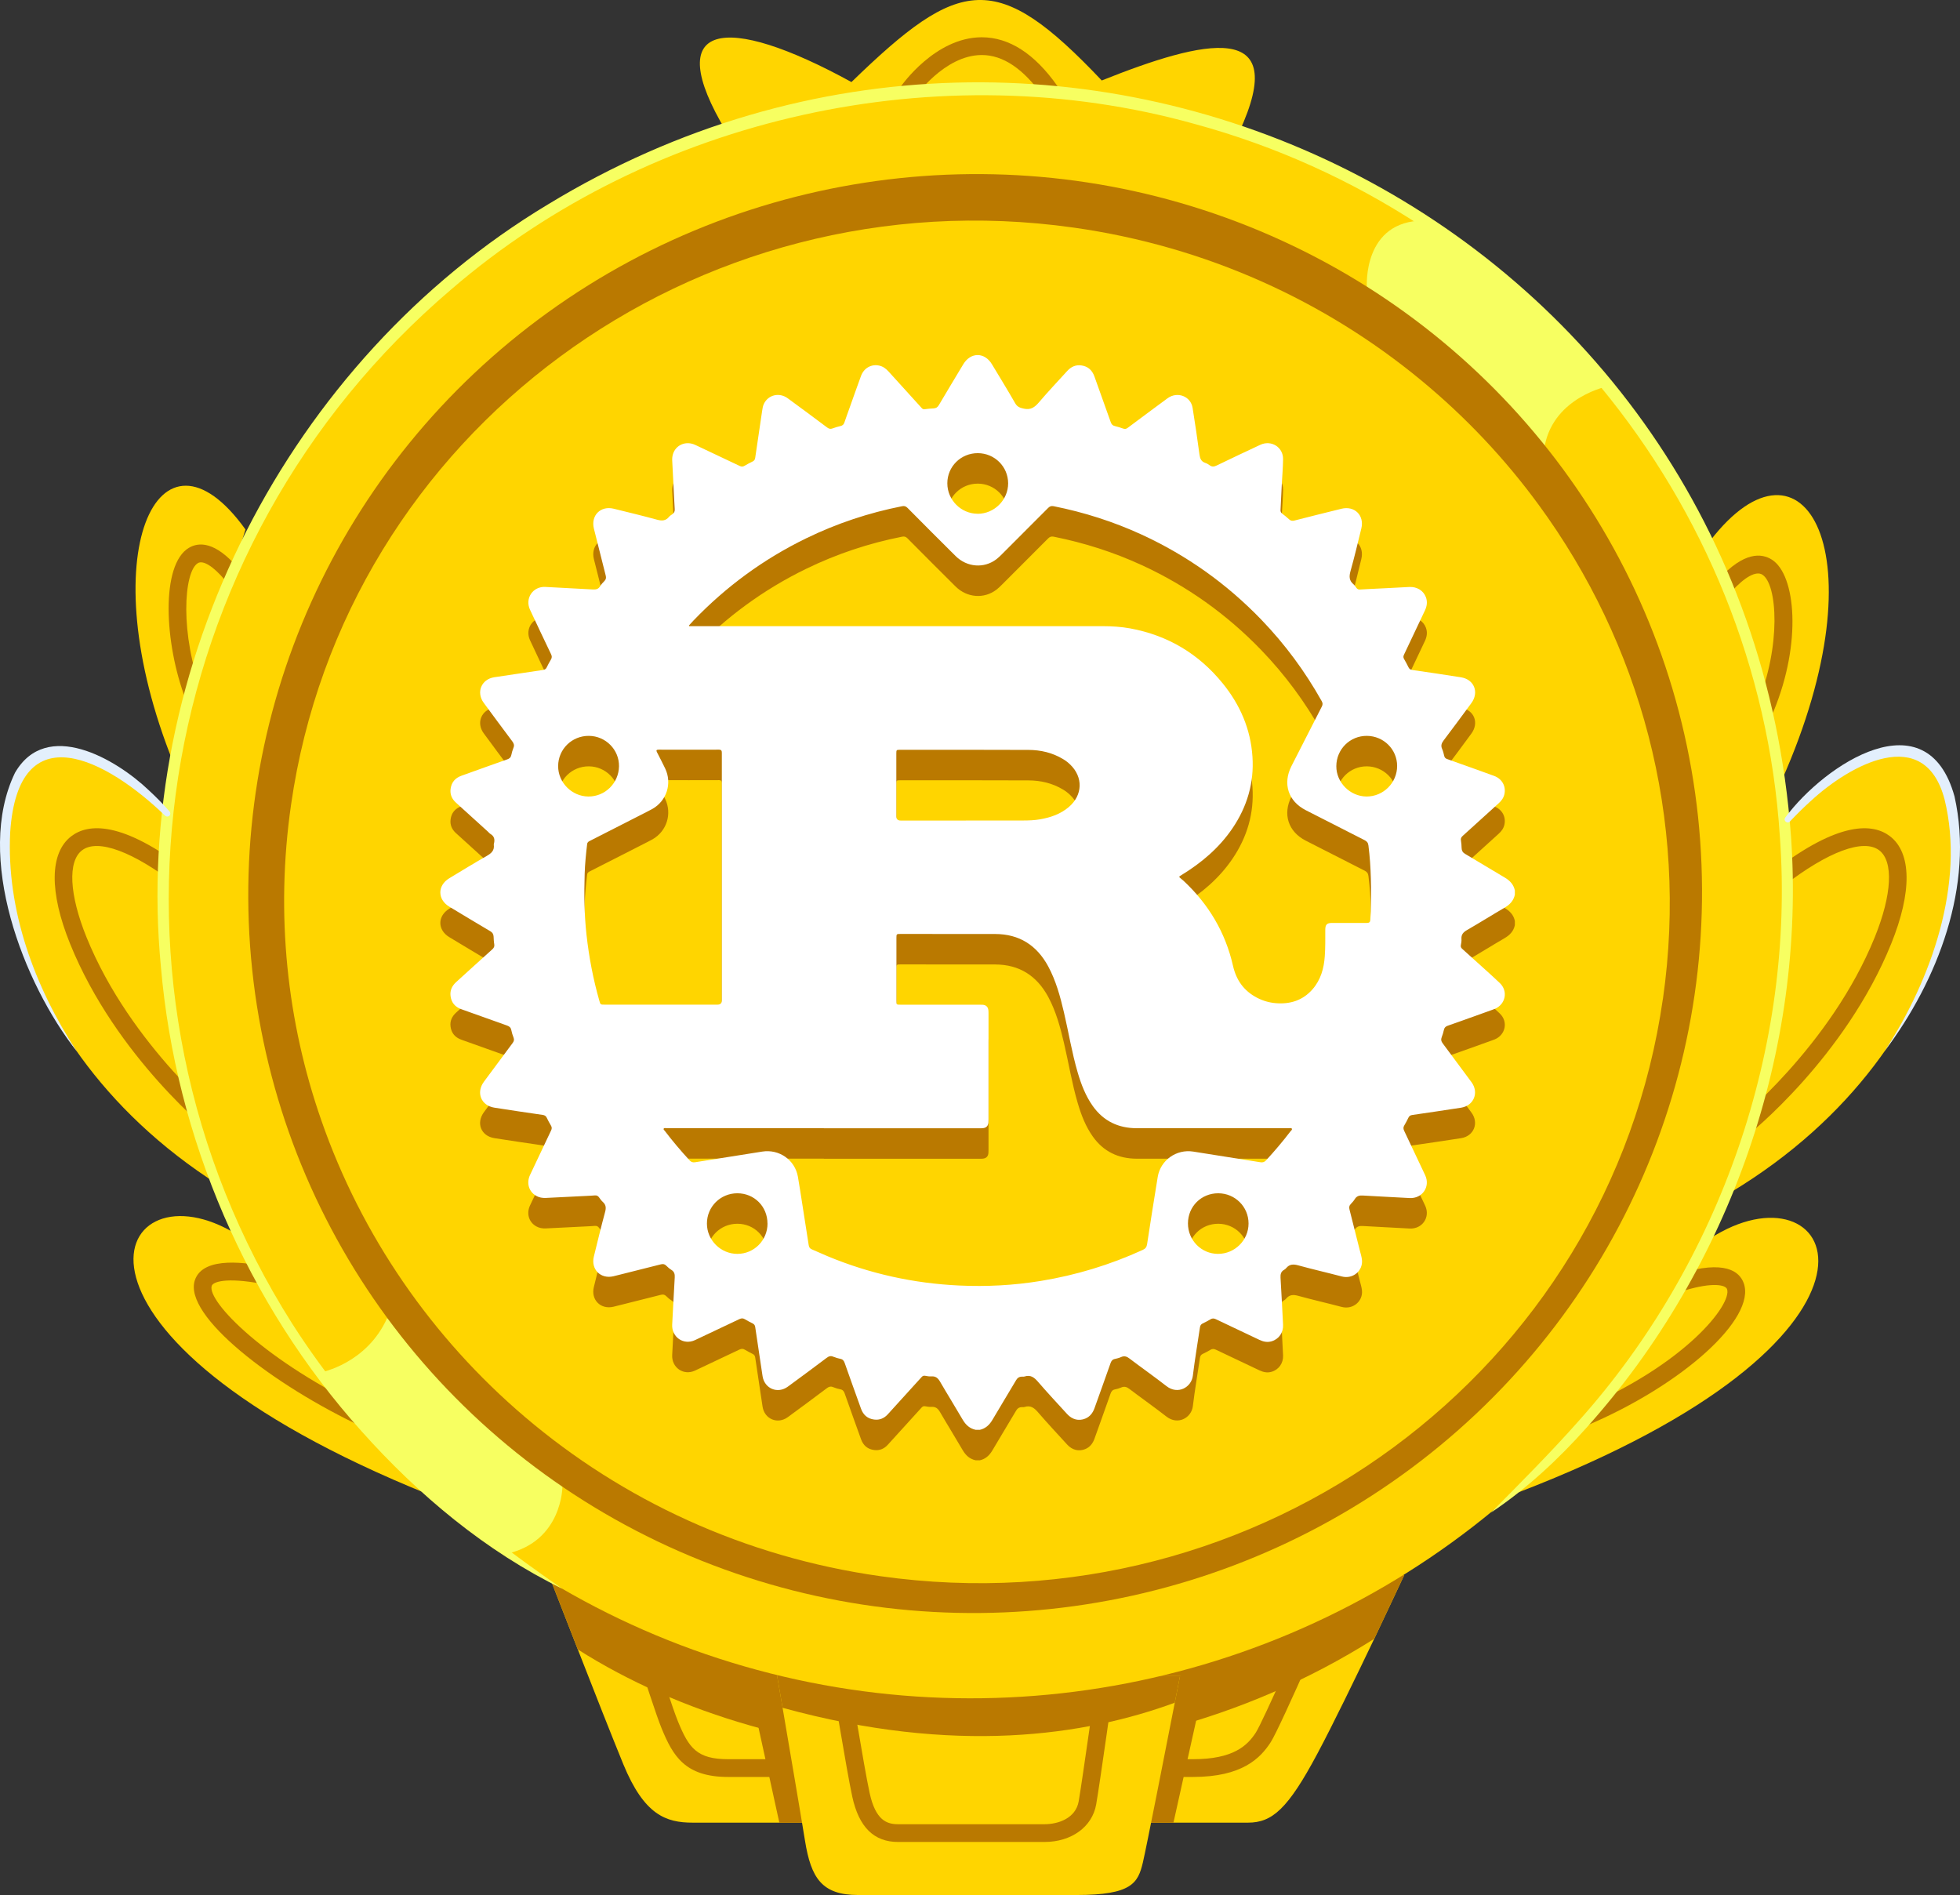 <?xml version="1.0" encoding="UTF-8"?>
<svg id="Layer_1" data-name="Layer 1" xmlns="http://www.w3.org/2000/svg" viewBox="0 0 386.52 373.69">
  <rect x="0" y="0" width="386.52" height="373.69" fill="#333333" stroke="none"/>
  <path d="m276.92,310.59s-2.59,5.57-5.92,12.58c-3.65,7.64-8.18,16.98-11.21,22.65-5.8,10.88-8.9,13.6-13.67,13.6h-109.53c-5.27,0-9.55-1.52-13.67-11.52-2.15-5.25-5.8-14.49-8.97-22.63-3.4-8.68-6.27-16.11-6.27-16.11l169.25,1.43Z" style="fill: #ffd500; stroke-width: 0px;"/>
  <polygon points="172.14 359.43 153.69 359.43 147.85 332.78 162.99 327.64 172.14 359.43" style="fill: #ba7900; stroke-width: 0px;"/>
  <polygon points="236.9 334.74 231.41 359.43 218.69 359.43 220.68 339.07 236.9 334.74" style="fill: #ba7900; stroke-width: 0px;"/>
  <path d="m235.25,350.41h-91.66c-8.49,0-10.87-4.13-13.1-9.54-2.17-5.27-9.7-30.03-10.02-31.08-.28-.92.24-1.9,1.17-2.18.93-.28,1.9.24,2.18,1.17.08.26,7.8,25.65,9.91,30.76,2.11,5.13,3.69,7.37,9.87,7.37h91.66c7.94,0,10.72-2.66,12.4-5.26,1.37-2.14,9.35-20.22,14.38-31.86.38-.89,1.41-1.3,2.3-.91.89.38,1.3,1.41.91,2.3-1.29,2.99-12.68,29.3-14.65,32.36-2.06,3.2-5.66,6.87-15.34,6.87Z" style="fill: #ba7900; stroke-width: 0px;"/>
  <path d="m276.92,310.59s-2.59,5.57-5.92,12.58c-52.15,32.97-117.03,27.51-157.05,2.1-3.4-8.68-6.27-16.11-6.27-16.11l169.25,1.43Z" style="fill: #ba7900; stroke-width: 0px;"/>
  <path d="m244.37,26.05c10.32-22.3-6.89-18.26-27.1-10.18-20.75-21.91-27.91-20.5-49.36.31-25.03-13.74-37.77-11.97-24.66,9.81l101.11.06Z" style="fill: #ffd500; stroke-width: 0px;"/>
  <path d="m179,19.92c-.34,0-.69-.1-.99-.31-.8-.55-1-1.64-.45-2.43.28-.4,6.84-9.78,15.98-9.83.02,0,.05,0,.07,0,5.4,0,10.42,3.23,14.91,9.61.56.79.37,1.88-.42,2.44-.79.56-1.88.37-2.44-.42-3.8-5.39-7.85-8.13-12.05-8.13h-.05c-7.34.04-13.06,8.23-13.12,8.31-.34.49-.89.76-1.44.76Z" style="fill: #ba7900; stroke-width: 0px;"/>
  <path d="m232.72,330.43s-.41,2.11-1.05,5.34c-1.85,9.47-5.58,28.48-6.29,31.5-.96,4.04-2.15,6.42-13.09,6.42h-43.07c-7.13,0-9.28-3.32-10.47-10.7-.8-4.99-3.05-18.17-4.42-26.22-.66-3.87-1.12-6.55-1.12-6.55l79.5.21Z" style="fill: #ffd500; stroke-width: 0px;"/>
  <path d="m232.72,330.43s-.41,2.11-1.05,5.34c-17.66,6.49-43.37,10.36-77.34,1-.66-3.87-1.12-6.55-1.12-6.55l79.5.21Z" style="fill: #ba7900; stroke-width: 0px;"/>
  <path d="m205.97,363.23h-28.86c-4.77,0-7.73-2.92-9.04-8.94-1.14-5.25-4.02-23.04-4.14-23.79-.15-.95.49-1.85,1.45-2.01.96-.16,1.85.5,2.01,1.45.03.18,2.98,18.45,4.1,23.61,1.18,5.43,3.4,6.18,5.62,6.18h28.86c2.75,0,6.16-1.18,6.75-4.51.67-3.83,3.63-24.86,3.66-25.08.13-.96,1.03-1.62,1.98-1.49.96.13,1.62,1.02,1.49,1.98-.12.87-2.99,21.31-3.68,25.2-.78,4.43-4.88,7.4-10.2,7.4Z" style="fill: #ba7900; stroke-width: 0px;"/>
  <g>
    <path d="m299.46,294.28c79.05-30.39,63.71-64.08,40.02-51.38-23.68,12.7-40.02,51.38-40.02,51.38Z" style="fill: #ffd500; stroke-width: 0px;"/>
    <path d="m341.33,235.11c48.43-29.19,51.12-80.03,37.32-85.86-11.64-4.91-26.14,12.36-26.14,12.36l-11.18,73.5Z" style="fill: #ffd500; stroke-width: 0px;"/>
    <path d="m351.41,153.79c19.86-44.77,4.2-70.98-14.14-47.18l14.14,47.18Z" style="fill: #ffd500; stroke-width: 0px;"/>
    <path d="m348.16,141.3c-.22,0-.45-.04-.67-.13-.89-.37-1.32-1.39-.95-2.29,4.73-11.46,3.99-23.66,1-25.56-1.23-.78-3.44.43-6.06,3.3-.65.71-1.76.77-2.47.11-.71-.65-.76-1.76-.11-2.47,5.05-5.54,8.51-5.18,10.52-3.9,4.74,3.01,5.91,16.42.36,29.85-.28.67-.93,1.08-1.62,1.08Z" style="fill: #ba7900; stroke-width: 0px;"/>
    <path d="m343.2,224.57c-.52,0-1.03-.23-1.37-.66-.6-.76-.47-1.86.28-2.46.19-.15,18.91-15.16,27.6-36.63,3.4-8.41,3.74-14.98.87-17.15-3.09-2.34-10.11.26-18.77,6.97-.76.59-1.86.45-2.46-.31-.59-.76-.45-1.86.31-2.46,13.18-10.2,19.8-9.43,23.02-6.99,4.31,3.27,4.41,11.01.26,21.25-9.05,22.35-27.87,37.43-28.67,38.06-.32.25-.7.38-1.08.38Z" style="fill: #ba7900; stroke-width: 0px;"/>
    <path d="m312.06,281.32c-.68,0-1.33-.4-1.61-1.07-.38-.89.04-1.92.93-2.29,21.28-8.99,30.23-20.87,29.2-23.75-.29-.82-2.77-1.42-8.36.26-.92.28-1.9-.25-2.18-1.17-.28-.93.25-1.9,1.17-2.18,8.93-2.68,11.81-.44,12.66,1.91,2.5,6.94-12.05,20.1-31.13,28.16-.22.09-.45.14-.68.14Z" style="fill: #ba7900; stroke-width: 0px;"/>
  </g>
  <g>
    <path d="m84.67,294.76c-78.53-31.7-62.63-65.13-39.17-52.04,23.47,13.1,39.17,52.04,39.17,52.04Z" style="fill: #ffd500; stroke-width: 0px;"/>
    <path d="m45.45,235.11C-2.97,205.92-5.67,155.08,8.13,149.25c11.64-4.91,26.14,12.36,26.14,12.36l11.18,73.5Z" style="fill: #ffd500; stroke-width: 0px;"/>
    <path d="m34.22,150.49c-16.57-41.16-2.89-69.88,14.19-46.08l-14.19,46.08Z" style="fill: #ffd500; stroke-width: 0px;"/>
    <path d="m38.27,139.1c-.7,0-1.37-.43-1.63-1.12-4.28-11.14-4.95-26.65.61-29.95,1.92-1.14,5.17-1.35,9.78,4.08.63.74.54,1.84-.2,2.47s-1.84.54-2.47-.2c-2.3-2.71-4.29-3.95-5.33-3.34-2.83,1.68-3.58,14.11.87,25.68.35.9-.1,1.91-1.01,2.26-.21.08-.42.12-.63.12Z" style="fill: #ba7900; stroke-width: 0px;"/>
    <path d="m43.58,224.57c-.38,0-.76-.12-1.08-.38-.8-.63-19.62-15.71-28.67-38.06-4.15-10.24-4.05-17.99.26-21.25,3.23-2.44,9.84-3.22,23.02,6.99.76.59.9,1.69.31,2.46-.59.76-1.69.9-2.46.31-8.66-6.7-15.67-9.31-18.77-6.97-2.87,2.17-2.53,8.74.87,17.15,8.69,21.47,27.41,36.48,27.6,36.63.76.6.88,1.7.28,2.46-.35.44-.86.66-1.37.66Z" style="fill: #ba7900; stroke-width: 0px;"/>
    <path d="m72.31,281.6c-.25,0-.5-.05-.74-.17-17.82-8.34-35.4-21.95-33.16-28.93,1.63-5.06,10.9-3.34,13.95-2.77.95.18,1.58,1.09,1.4,2.04-.18.95-1.09,1.57-2.04,1.4-7.35-1.37-9.74-.34-9.97.4-.96,3,10.48,14.94,31.31,24.69.88.41,1.25,1.45.84,2.33-.3.64-.93,1.01-1.59,1.01Z" style="fill: #ba7900; stroke-width: 0px;"/>
  </g>
  <ellipse cx="192.3" cy="176.21" rx="160.25" ry="158.57" transform="translate(-40.2 58) rotate(-15.55)" style="fill: #ffd500; stroke-width: 0px;"/>
  <path d="m317.17,76.14s-10.63,2.05-12.53,11.7l-35.09-31.3s-.86-13.04,11.25-13.04h.01c13.65,8.89,25.95,19.88,36.36,32.65Z" style="fill: #f7ff61; stroke-width: 0px;"/>
  <path d="m110.91,293.17s0,10.74-10.91,13.21h-.01c-14.07-9.75-26.57-21.76-36.91-35.7.28-.06,9.19-1.73,13.27-10.76l34.55,33.25Z" style="fill: #f7ff61; stroke-width: 0px;"/>
  <ellipse cx="192.3" cy="176.21" rx="143.36" ry="141.86" transform="translate(-17.47 21.21) rotate(-6.04)" style="fill: #ba7900; stroke-width: 0px;"/>
  <path d="m327.93,196.96c-10.51,73.43-79.6,124.41-154.31,113.86-26.93-3.8-50.92-15.08-70.09-31.39-18.34-15.6-32.28-35.82-40.16-58.49-6.76-19.38-9.09-40.56-5.98-62.2,10.51-73.43,79.6-124.41,154.32-113.86,26.21,3.7,49.62,14.49,68.53,30.1h0c8.78,7.24,16.57,15.51,23.23,24.62h0c19.9,27.2,29.58,61.64,24.47,97.37Z" style="fill: #ffd500; stroke-width: 0px;"/>
  <path d="m110.91,313.31c-15.17-7.42-28.39-18.51-39.61-31.07-22.6-25.16-36.65-57.81-39.56-91.49-5.75-59.43,25.19-119.69,76.27-150.41,103.02-62.7,236.23,3.27,245.17,124.4,3.03,42.26-12.03,85.23-40.27,116.75-5.61,6.31-11.86,12.1-18.88,16.79,5.94-6,11.82-11.89,17.36-18.15,27.82-31.13,42.65-73.55,39.6-115.24-4.3-66.3-51.37-123.02-115.34-140.43-50.33-14.07-107.01-1.56-146.62,32.57C29.29,107.88,15.53,194.62,57.63,261.03c6.72,10.51,14.8,20.29,23.77,28.96,9.14,8.63,19.15,16.13,29.5,23.32h0Z" style="fill: #f7ff61; stroke-width: 0px;"/>
  <path d="m352.06,161.22c7.8-10.52,27.95-23.82,33.38-4.16,3.92,17.58-3.3,36.31-13.79,50.23,9.15-13.99,15.93-33,11.82-49.67-3.95-14.95-18.66-6.79-26.34.3-1.44,1.29-2.82,2.67-4.16,4.08-.5.54-1.37-.19-.9-.78h0Z" style="fill: #e3effc; stroke-width: 0px;"/>
  <path d="m32.58,160.87c-11.45-11.06-28.97-20.49-30.57,3.24-.78,15.35,4.8,30.48,13.15,43.24-10.6-13.48-20.2-38.44-12.2-54.97,6.2-10.71,19.89-2.75,26.39,3.46,1.44,1.33,2.82,2.72,4.09,4.2.21.25.19.63-.06.84-.23.2-.58.19-.8-.02h0Z" style="fill: #e3effc; stroke-width: 0px;"/>
  <g>
    <path d="m193.23,287.96h-.84c-1.17-.25-1.94-.97-2.54-1.99-1.46-2.51-3-4.97-4.46-7.49-.41-.71-.86-1.11-1.71-1.05-.41.03-.83-.04-1.24-.12-.32-.06-.52.05-.72.28-.66.74-1.33,1.47-2,2.2-1.54,1.7-3.08,3.4-4.63,5.1-.72.8-1.62,1.19-2.7,1.05-1.3-.16-2.15-.91-2.59-2.13-1.08-3.01-2.17-6.02-3.23-9.04-.15-.43-.37-.71-.84-.8-.48-.1-.95-.23-1.4-.42-.52-.23-.9-.09-1.33.24-2.53,1.9-5.07,3.79-7.63,5.66-2.02,1.48-4.61.4-4.99-2.07-.49-3.23-.97-6.46-1.45-9.69-.05-.33-.19-.54-.48-.69-.53-.27-1.06-.53-1.56-.84-.37-.23-.68-.21-1.07-.03-2.92,1.39-5.84,2.78-8.77,4.15-2.26,1.05-4.63-.6-4.49-3.09.18-3.09.31-6.18.5-9.27.04-.65-.08-1.14-.67-1.5-.37-.23-.7-.52-1.01-.83-.32-.33-.65-.36-1.08-.25-2.52.65-5.06,1.28-7.59,1.91-.57.14-1.15.29-1.72.43-2.53.61-4.5-1.36-3.88-3.88.72-2.94,1.43-5.88,2.22-8.8.22-.81.18-1.42-.47-1.99-.28-.25-.5-.58-.73-.89-.2-.28-.45-.41-.8-.38-.55.05-1.11.07-1.67.1-2.67.13-5.35.26-8.02.4-.68.03-1.32-.08-1.91-.42-1.45-.83-1.95-2.53-1.2-4.12,1.37-2.93,2.76-5.85,4.15-8.77.17-.35.17-.63-.03-.97-.31-.5-.58-1.03-.84-1.56-.16-.33-.4-.47-.76-.53-3.18-.46-6.36-.93-9.54-1.43-2.65-.41-3.67-2.97-2.07-5.13,1.88-2.54,3.76-5.09,5.66-7.63.25-.34.34-.64.18-1.05-.19-.48-.35-.99-.45-1.5-.1-.51-.4-.74-.87-.9-3-1.06-6-2.14-8.99-3.21-1.22-.44-1.96-1.3-2.12-2.6-.14-1.1.29-2,1.1-2.74,2.37-2.15,4.73-4.31,7.12-6.45.33-.3.48-.58.4-1.03-.09-.49-.1-1-.13-1.51-.03-.47-.21-.79-.64-1.04-2.71-1.6-5.41-3.23-8.1-4.85-2.35-1.42-2.35-4.18,0-5.6,2.44-1.47,4.87-2.97,7.35-4.38.93-.53,1.59-1.08,1.43-2.24-.01-.08.02-.17.04-.26.18-.76.07-1.39-.66-1.83-.22-.13-.39-.35-.58-.52-2.09-1.89-4.18-3.79-6.26-5.68-.8-.72-1.2-1.62-1.06-2.7.16-1.3.9-2.16,2.12-2.6,3.01-1.08,6.02-2.17,9.04-3.23.43-.15.71-.36.81-.84.1-.49.24-.98.43-1.45.2-.48.09-.83-.21-1.24-1.9-2.53-3.78-5.08-5.66-7.63-1.52-2.07-.46-4.65,2.08-5.04,3.21-.49,6.43-.97,9.64-1.44.33-.05.54-.18.69-.48.27-.53.53-1.06.84-1.56.23-.37.22-.68.03-1.07-1.4-2.92-2.78-5.84-4.15-8.77-1.04-2.24.57-4.62,3.03-4.49,3.12.16,6.25.32,9.37.5.6.03,1.08-.06,1.42-.62.23-.38.54-.73.86-1.05.32-.32.36-.65.25-1.08-.79-3.08-1.56-6.17-2.33-9.25-.64-2.59,1.32-4.56,3.92-3.92,2.83.7,5.68,1.38,8.49,2.15.97.27,1.74.27,2.41-.55.16-.2.39-.35.61-.49.39-.25.54-.58.51-1.05-.09-1.34-.14-2.67-.21-4.01-.09-1.82-.18-3.65-.28-5.47-.03-.46.01-.9.14-1.34.56-1.84,2.56-2.68,4.39-1.83,2.93,1.37,5.85,2.76,8.77,4.15.35.17.63.18.97-.03.52-.32,1.07-.59,1.61-.86.29-.15.43-.36.48-.69.45-3.1.91-6.19,1.37-9.28.07-.48.14-.96.36-1.41.87-1.77,3.04-2.28,4.7-1.06,2.6,1.9,5.18,3.82,7.76,5.75.34.25.64.35,1.05.19.52-.2,1.06-.35,1.6-.48.4-.1.62-.3.75-.69.34-1.02.72-2.03,1.08-3.05.73-2.05,1.45-4.1,2.2-6.14.58-1.57,2.05-2.38,3.61-2.03.74.17,1.31.6,1.82,1.16,2.15,2.38,4.3,4.74,6.45,7.11.17.19.33.38.65.33.6-.09,1.21-.13,1.82-.17.45-.03.75-.22.99-.63,1.59-2.7,3.21-5.38,4.82-8.06,1.45-2.42,4.2-2.43,5.65-.02,1.54,2.56,3.11,5.11,4.6,7.71.42.73.95.89,1.72,1.06,1.35.29,2.12-.28,2.94-1.23,1.8-2.12,3.72-4.14,5.59-6.2.75-.82,1.66-1.26,2.79-1.1,1.3.18,2.13.94,2.57,2.16,1.08,3.01,2.16,6.02,3.23,9.04.15.42.37.66.81.76.56.13,1.11.31,1.65.5.33.12.59.07.87-.14.66-.51,1.34-1,2.01-1.5,1.96-1.45,3.9-2.91,5.87-4.35,1.93-1.4,4.57-.39,4.93,1.91.49,3.07.95,6.15,1.36,9.23.11.78.34,1.34,1.13,1.61.31.1.61.27.87.47.47.35.89.29,1.4.04,2.85-1.38,5.71-2.73,8.58-4.07,2.16-1.01,4.52.45,4.5,2.8-.02,1.65-.16,3.3-.25,4.95-.08,1.7-.16,3.4-.25,5.1-.02.31.09.53.33.72.47.36.94.73,1.37,1.13.32.3.63.33,1.04.23,3.08-.79,6.17-1.56,9.26-2.32,2.6-.65,4.57,1.31,3.93,3.9-.69,2.8-1.35,5.61-2.13,8.39-.29,1.04-.29,1.87.58,2.59.22.19.39.45.56.69.19.27.43.38.76.35.61-.04,1.21-.07,1.82-.1,2.62-.13,5.24-.25,7.86-.4,1.48-.08,2.78.68,3.28,2,.34.9.22,1.77-.18,2.62-1.38,2.91-2.75,5.82-4.13,8.72-.15.31-.17.57.02.88.31.52.59,1.06.86,1.61.16.33.38.49.76.54,3.2.46,6.4.93,9.59,1.44,2.62.42,3.62,2.97,2.04,5.11-1.81,2.45-3.61,4.91-5.45,7.33-.42.55-.6,1.04-.3,1.7.2.44.3.93.42,1.4.08.3.25.47.54.57.87.3,1.74.62,2.6.93,2.23.8,4.46,1.58,6.68,2.4,1.58.58,2.38,2.04,2.04,3.6-.16.74-.59,1.32-1.15,1.82-2.35,2.12-4.69,4.26-7.04,6.38-.29.26-.47.51-.38.94.09.49.11,1,.13,1.5.02.51.2.85.67,1.13,2.62,1.54,5.22,3.14,7.84,4.68,1.02.6,1.74,1.37,1.99,2.54v.84c-.25,1.17-.97,1.94-1.99,2.54-2.49,1.45-4.94,2.99-7.44,4.43-.75.43-1.17.9-1.1,1.79.03.39-.04.8-.12,1.19-.06.32.04.52.27.73.69.61,1.37,1.23,2.05,1.85,1.79,1.63,3.61,3.22,5.36,4.89,1.68,1.59,1.14,4.21-.99,5.1-.24.1-.49.18-.73.27-2.85,1.02-5.69,2.05-8.55,3.05-.4.14-.64.35-.74.77-.11.51-.26,1.01-.45,1.5-.18.46-.1.8.19,1.19,1.91,2.55,3.8,5.1,5.69,7.67,1.51,2.05.46,4.63-2.04,5.03-3.21.5-6.42.97-9.64,1.44-.37.05-.6.2-.76.53-.25.51-.51,1.03-.81,1.52-.23.37-.21.68-.03,1.07,1.39,2.92,2.78,5.84,4.15,8.77,1.05,2.27-.59,4.63-3.08,4.49-3.09-.18-6.18-.31-9.27-.5-.67-.04-1.17.11-1.54.71-.21.35-.5.67-.79.97-.32.32-.36.65-.25,1.08.69,2.69,1.36,5.39,2.04,8.09.16.62.36,1.25.42,1.88.2,2.1-1.77,3.82-4,3.23-2.84-.75-5.71-1.4-8.54-2.18-.97-.27-1.74-.27-2.41.54-.11.13-.25.25-.4.33-.64.35-.75.9-.71,1.58.19,3.09.34,6.18.5,9.27.08,1.53-.83,2.83-2.26,3.25-.85.25-1.64.08-2.42-.29-2.86-1.36-5.72-2.7-8.58-4.07-.38-.18-.7-.2-1.07.03-.49.3-1,.56-1.52.81-.33.16-.48.39-.54.76-.46,3.18-1.02,6.35-1.4,9.54-.28,2.31-2.96,3.81-5.2,2.06-2.4-1.87-4.9-3.62-7.32-5.46-.55-.42-1.03-.55-1.66-.26-.36.16-.76.27-1.15.35-.51.09-.75.38-.91.86-1.03,2.95-2.1,5.89-3.15,8.84-.34.95-.89,1.69-1.84,2.08-1.26.51-2.55.2-3.55-.89-1.94-2.12-3.9-4.22-5.77-6.39-.75-.87-1.47-1.4-2.64-1.03-.18.06-.38.03-.57.03-.49.02-.81.22-1.08.67-1.54,2.62-3.14,5.21-4.68,7.84-.6,1.02-1.37,1.74-2.54,1.99Zm-57.38-158.61s.04.09.07.14c.28,0,.55,0,.83,0,26.93,0,53.86,0,80.79,0,1.79,0,3.58.12,5.35.44,7.42,1.37,13.51,5.01,18.25,10.86,3.41,4.2,5.49,8.99,5.85,14.42.35,5.16-1.05,9.88-3.95,14.15-2.63,3.87-6.12,6.81-10.08,9.23-.52.32-.52.31-.07.68.16.13.33.26.48.4,4.95,4.61,8.28,10.18,9.78,16.78.65,2.87,2.16,4.96,4.74,6.31,1.15.6,2.38.96,3.68,1.07,2.86.24,5.35-.54,7.27-2.74,1.61-1.85,2.24-4.09,2.41-6.48.13-1.74.1-3.48.1-5.22,0-1.06.31-1.38,1.36-1.38,2.28,0,4.56-.01,6.84,0,.47,0,.67-.17.68-.63.02-.56.08-1.11.1-1.67.1-4.33.08-8.66-.47-12.97-.07-.55-.3-.82-.75-1.05-3.88-1.96-7.75-3.94-11.62-5.92-3.45-1.77-4.57-5.21-2.82-8.67,1.99-3.93,3.99-7.85,6-11.76.2-.39.19-.68-.02-1.06-3.28-5.86-7.24-11.22-11.9-16.06-6.81-7.07-14.67-12.67-23.59-16.78-5.57-2.56-11.37-4.41-17.38-5.61-.46-.09-.77.02-1.1.36-3.03,3.05-6.07,6.09-9.11,9.12-.34.34-.7.69-1.08.98-2.43,1.85-5.79,1.6-8.04-.63-3.18-3.15-6.33-6.31-9.48-9.49-.32-.32-.61-.43-1.06-.34-6.59,1.3-12.9,3.4-18.94,6.34-8.36,4.07-15.75,9.48-22.19,16.18-.31.32-.61.66-.91.99Zm26.6,99.13c-10.35,0-20.7,0-31.05,0-.18,0-.43-.1-.52.11-.08.17.13.3.23.44,1.53,2.01,3.16,3.93,4.87,5.79.32.35.64.45,1.1.38,4.41-.71,8.82-1.4,13.23-2.1,3.34-.53,6.45,1.63,7.04,4.95.31,1.76.57,3.53.85,5.3.43,2.73.86,5.46,1.28,8.19.06.41.23.69.64.85,1.04.43,2.07.92,3.11,1.35,8.3,3.45,16.96,5.35,25.93,5.77,5.38.25,10.74-.03,16.06-.9,6.99-1.14,13.7-3.18,20.15-6.13.53-.24.75-.56.84-1.11.68-4.43,1.37-8.86,2.1-13.28.55-3.31,3.7-5.52,7.01-4.99,4.41.71,8.82,1.4,13.23,2.1.47.08.82-.03,1.15-.4,1.67-1.82,3.27-3.7,4.77-5.67.13-.17.41-.33.28-.56-.1-.18-.39-.08-.59-.08-5.43,0-10.86,0-16.28,0-4.58,0-9.15.01-13.73,0-3.59-.01-6.52-1.39-8.63-4.35-1.43-2.01-2.3-4.28-2.99-6.63-1.15-3.91-1.79-7.93-2.72-11.89-.73-3.12-1.57-6.21-3.1-9.05-2.25-4.16-5.69-6.37-10.46-6.38-6.23-.01-12.46,0-18.68-.01-.77,0-.79.02-.79.79,0,4.12,0,8.25,0,12.37,0,.79,0,.79.78.79,5.2,0,10.4,0,15.6,0,.23,0,.45,0,.68.02.62.06.98.41,1.07,1.03.03.24.03.49.03.73,0,6.94,0,13.88,0,20.82,0,.23,0,.45-.02.68-.08.65-.43,1-1.08,1.07-.26.03-.52.02-.78.02-10.19,0-20.39,0-30.58,0Zm-20.1-49.46c0-8.16,0-16.32,0-24.48,0-.41-.03-.7-.57-.7-3.97.02-7.93.01-11.9,0-.45,0-.51.15-.31.53.54,1.05,1.09,2.1,1.6,3.17,1.41,2.93.32,6.39-2.52,7.99-.39.22-.8.42-1.2.63-3.69,1.88-7.38,3.76-11.07,5.64-.28.14-.54.26-.59.65-.23,1.95-.43,3.91-.49,5.87-.13,4.03-.08,8.06.37,12.09.49,4.38,1.31,8.69,2.52,12.93.22.78.23.78,1.02.78,7.43,0,14.86,0,22.29,0q.84,0,.85-.83c0-8.09,0-16.18,0-24.27Zm48.1-11.21c3.76,0,7.51,0,11.27,0,1.15,0,2.29-.04,3.43-.24,2.07-.37,4-1.03,5.63-2.42,2.75-2.35,2.85-5.91.24-8.4-.43-.41-.9-.77-1.41-1.07-2.09-1.25-4.39-1.78-6.78-1.79-8.47-.04-16.94-.02-25.41-.02-.62,0-.66.04-.66.7,0,4.14,0,8.28,0,12.42q0,.83.86.83c4.28,0,8.56,0,12.84,0Zm-74.41-4.73c3.28.02,5.97-2.63,6.03-5.94.06-3.27-2.61-5.99-5.93-6.02-3.35-.03-6.05,2.62-6.07,5.94-.02,3.26,2.7,6,5.96,6.02Zm153.52-11.96c-3.34-.02-6.01,2.63-6.03,5.97-.02,3.22,2.7,5.96,5.94,5.99,3.32.02,6.05-2.69,6.05-6.03,0-3.26-2.66-5.91-5.97-5.93Zm-29.32,90.2c-3.35,0-5.96,2.6-5.97,5.94,0,3.32,2.63,6,5.92,6.01,3.31.01,6.03-2.69,6.03-5.99,0-3.31-2.66-5.95-5.98-5.96Zm-88.89,5.96c0-3.35-2.6-5.96-5.94-5.96-3.34,0-6.01,2.66-6,5.98,0,3.27,2.72,5.97,6,5.97,3.3,0,5.95-2.67,5.95-5.99Zm41.44-139.95c3.29,0,6.03-2.73,6.02-6.02-.01-3.28-2.66-5.92-5.96-5.94-3.35-.02-6.04,2.64-6.03,5.95,0,3.29,2.7,5.99,5.97,6Z" style="fill: #ba7900; stroke-width: 0px;"/>
    <path d="m193.23,281.95h-.84c-1.17-.25-1.94-.97-2.54-1.99-1.46-2.51-3-4.97-4.46-7.49-.41-.71-.86-1.11-1.71-1.05-.41.03-.83-.04-1.24-.12-.32-.06-.52.05-.72.28-.66.74-1.33,1.47-2,2.2-1.54,1.7-3.08,3.4-4.63,5.1-.72.8-1.62,1.19-2.7,1.05-1.3-.16-2.15-.91-2.59-2.13-1.08-3.01-2.17-6.02-3.23-9.04-.15-.43-.37-.71-.84-.8-.48-.1-.95-.23-1.4-.42-.52-.23-.9-.09-1.33.24-2.53,1.9-5.07,3.79-7.63,5.66-2.02,1.48-4.61.4-4.99-2.07-.49-3.23-.97-6.46-1.45-9.69-.05-.33-.19-.54-.48-.69-.53-.27-1.06-.53-1.56-.84-.37-.23-.68-.21-1.07-.03-2.92,1.39-5.84,2.78-8.77,4.15-2.26,1.05-4.63-.6-4.49-3.09.18-3.09.31-6.18.5-9.27.04-.65-.08-1.14-.67-1.5-.37-.23-.7-.52-1.01-.83-.32-.33-.65-.36-1.08-.25-2.52.65-5.06,1.28-7.59,1.91-.57.14-1.15.29-1.72.43-2.53.61-4.5-1.36-3.88-3.88.72-2.94,1.43-5.88,2.22-8.8.22-.81.18-1.42-.47-1.99-.28-.25-.5-.58-.73-.89-.2-.28-.45-.41-.8-.38-.55.05-1.11.07-1.67.1-2.67.13-5.35.26-8.02.4-.68.03-1.32-.08-1.91-.42-1.45-.83-1.95-2.53-1.2-4.12,1.37-2.93,2.76-5.85,4.15-8.77.17-.35.17-.63-.03-.97-.31-.5-.58-1.03-.84-1.56-.16-.33-.4-.47-.76-.53-3.18-.46-6.36-.93-9.54-1.43-2.65-.41-3.67-2.97-2.07-5.13,1.88-2.54,3.76-5.09,5.66-7.63.25-.34.34-.64.18-1.05-.19-.48-.35-.99-.45-1.5-.1-.51-.4-.74-.87-.9-3-1.06-6-2.14-8.99-3.21-1.22-.44-1.96-1.3-2.12-2.6-.14-1.1.29-2,1.1-2.74,2.37-2.15,4.73-4.31,7.12-6.45.33-.3.48-.58.4-1.03-.09-.49-.1-1-.13-1.51-.03-.47-.21-.79-.64-1.04-2.71-1.6-5.41-3.23-8.1-4.85-2.35-1.42-2.35-4.18,0-5.6,2.44-1.47,4.87-2.97,7.35-4.38.93-.53,1.59-1.08,1.43-2.24-.01-.08.02-.17.04-.26.18-.76.07-1.39-.66-1.83-.22-.13-.39-.35-.58-.52-2.09-1.89-4.18-3.79-6.26-5.68-.8-.72-1.2-1.62-1.06-2.7.16-1.3.9-2.16,2.12-2.6,3.01-1.08,6.02-2.17,9.04-3.23.43-.15.71-.36.81-.84.1-.49.24-.98.43-1.45.2-.48.09-.83-.21-1.24-1.9-2.53-3.78-5.08-5.66-7.63-1.52-2.07-.46-4.65,2.08-5.04,3.21-.49,6.43-.97,9.64-1.44.33-.05.54-.18.69-.48.27-.53.53-1.06.84-1.56.23-.37.22-.68.03-1.07-1.4-2.92-2.78-5.84-4.15-8.77-1.04-2.24.57-4.62,3.03-4.49,3.12.16,6.25.32,9.37.5.6.03,1.08-.06,1.42-.62.23-.38.54-.73.86-1.05.32-.32.36-.65.25-1.08-.79-3.08-1.56-6.17-2.33-9.25-.64-2.59,1.32-4.56,3.92-3.92,2.83.7,5.68,1.38,8.49,2.15.97.27,1.74.27,2.41-.55.16-.2.39-.35.61-.49.39-.25.54-.58.51-1.05-.09-1.34-.14-2.67-.21-4.01-.09-1.82-.18-3.65-.28-5.47-.03-.46.01-.9.14-1.34.56-1.84,2.56-2.68,4.39-1.83,2.93,1.37,5.85,2.76,8.77,4.15.35.17.63.18.97-.03.52-.32,1.07-.59,1.61-.86.29-.15.43-.36.48-.69.45-3.1.91-6.19,1.37-9.28.07-.48.14-.96.36-1.41.87-1.77,3.04-2.28,4.7-1.06,2.6,1.9,5.18,3.82,7.76,5.75.34.25.64.35,1.05.19.52-.2,1.06-.35,1.6-.48.4-.1.62-.3.75-.69.34-1.02.72-2.03,1.08-3.05.73-2.05,1.45-4.1,2.2-6.14.58-1.57,2.05-2.38,3.61-2.03.74.17,1.31.6,1.82,1.16,2.15,2.38,4.3,4.74,6.45,7.11.17.19.33.38.65.33.6-.09,1.21-.13,1.82-.17.45-.03.75-.22.99-.63,1.59-2.7,3.21-5.38,4.82-8.06,1.45-2.42,4.2-2.43,5.65-.02,1.54,2.56,3.11,5.11,4.6,7.71.42.73.95.89,1.72,1.06,1.35.29,2.12-.28,2.94-1.23,1.8-2.12,3.72-4.14,5.59-6.2.75-.82,1.66-1.26,2.79-1.1,1.3.18,2.13.94,2.57,2.16,1.08,3.01,2.16,6.02,3.23,9.04.15.42.37.66.81.76.56.13,1.11.31,1.65.5.33.12.59.07.87-.14.66-.51,1.34-1,2.01-1.5,1.96-1.45,3.9-2.91,5.87-4.35,1.93-1.4,4.57-.39,4.93,1.91.49,3.07.95,6.15,1.36,9.23.11.78.34,1.34,1.13,1.61.31.1.61.27.87.47.47.35.89.29,1.4.04,2.85-1.38,5.71-2.73,8.58-4.07,2.16-1.01,4.52.45,4.5,2.8-.02,1.65-.16,3.3-.25,4.95-.08,1.7-.16,3.4-.25,5.1-.02.31.09.53.33.72.47.36.94.73,1.37,1.13.32.3.63.33,1.04.23,3.08-.79,6.17-1.56,9.26-2.32,2.6-.65,4.57,1.31,3.93,3.9-.69,2.8-1.35,5.61-2.13,8.39-.29,1.04-.29,1.87.58,2.59.22.19.39.45.56.69.19.27.43.38.76.35.61-.04,1.21-.07,1.82-.1,2.62-.13,5.24-.25,7.86-.4,1.48-.08,2.78.68,3.28,2,.34.9.22,1.77-.18,2.62-1.38,2.91-2.75,5.82-4.13,8.72-.15.31-.17.57.02.88.31.52.59,1.06.86,1.61.16.33.38.49.76.54,3.2.46,6.4.93,9.59,1.44,2.62.42,3.62,2.97,2.04,5.11-1.81,2.45-3.61,4.91-5.45,7.33-.42.55-.6,1.04-.3,1.7.2.44.3.93.42,1.4.08.3.25.47.54.57.87.3,1.74.62,2.6.93,2.23.8,4.46,1.58,6.68,2.4,1.58.58,2.38,2.04,2.04,3.6-.16.74-.59,1.32-1.15,1.82-2.35,2.12-4.69,4.26-7.04,6.38-.29.26-.47.51-.38.94.09.49.11,1,.13,1.5.02.51.2.85.67,1.13,2.62,1.54,5.22,3.14,7.84,4.68,1.02.6,1.74,1.37,1.99,2.54v.84c-.25,1.17-.97,1.94-1.99,2.54-2.49,1.45-4.94,2.99-7.44,4.43-.75.43-1.17.9-1.1,1.79.03.39-.04.8-.12,1.19-.06.32.04.52.27.73.69.61,1.37,1.23,2.05,1.85,1.79,1.63,3.61,3.22,5.36,4.89,1.68,1.59,1.14,4.21-.99,5.1-.24.1-.49.18-.73.27-2.85,1.02-5.69,2.05-8.55,3.05-.4.14-.64.35-.74.77-.11.51-.26,1.01-.45,1.5-.18.46-.1.8.19,1.19,1.91,2.55,3.8,5.1,5.69,7.67,1.51,2.05.46,4.63-2.04,5.03-3.21.5-6.42.97-9.64,1.44-.37.05-.6.2-.76.53-.25.51-.51,1.03-.81,1.52-.23.37-.21.68-.03,1.07,1.39,2.92,2.78,5.84,4.15,8.77,1.05,2.27-.59,4.63-3.08,4.49-3.09-.18-6.18-.31-9.27-.5-.67-.04-1.17.11-1.54.71-.21.35-.5.67-.79.97-.32.32-.36.65-.25,1.08.69,2.69,1.36,5.39,2.04,8.09.16.62.36,1.25.42,1.88.2,2.1-1.77,3.82-4,3.23-2.84-.75-5.71-1.4-8.54-2.18-.97-.27-1.74-.27-2.41.54-.11.13-.25.25-.4.33-.64.35-.75.9-.71,1.58.19,3.09.34,6.18.5,9.27.08,1.53-.83,2.83-2.26,3.25-.85.25-1.64.08-2.42-.29-2.86-1.36-5.72-2.7-8.58-4.07-.38-.18-.7-.2-1.07.03-.49.3-1,.56-1.52.81-.33.16-.48.39-.54.76-.46,3.18-1.02,6.35-1.4,9.54-.28,2.31-2.96,3.81-5.2,2.06-2.4-1.87-4.9-3.62-7.32-5.46-.55-.42-1.03-.55-1.66-.26-.36.16-.76.27-1.15.35-.51.09-.75.38-.91.86-1.03,2.95-2.1,5.89-3.15,8.84-.34.95-.89,1.69-1.84,2.08-1.26.51-2.55.2-3.55-.89-1.94-2.12-3.9-4.22-5.77-6.39-.75-.87-1.47-1.4-2.64-1.03-.18.06-.38.03-.57.03-.49.02-.81.22-1.08.67-1.54,2.62-3.14,5.21-4.68,7.84-.6,1.02-1.37,1.74-2.54,1.99Zm-57.38-158.61s.04.09.07.14c.28,0,.55,0,.83,0,26.93,0,53.86,0,80.79,0,1.79,0,3.58.12,5.35.44,7.42,1.37,13.51,5.01,18.25,10.86,3.41,4.2,5.49,8.99,5.85,14.42.35,5.16-1.05,9.88-3.95,14.15-2.63,3.87-6.12,6.81-10.08,9.23-.52.32-.52.31-.07.68.16.13.33.26.48.4,4.95,4.61,8.28,10.18,9.78,16.78.65,2.87,2.16,4.96,4.74,6.31,1.15.6,2.38.96,3.68,1.07,2.86.24,5.35-.54,7.27-2.74,1.61-1.85,2.24-4.09,2.41-6.48.13-1.74.1-3.48.1-5.22,0-1.06.31-1.38,1.36-1.38,2.28,0,4.56-.01,6.84,0,.47,0,.67-.17.68-.63.02-.56.08-1.11.1-1.67.1-4.33.08-8.66-.47-12.97-.07-.55-.3-.82-.75-1.05-3.88-1.96-7.75-3.94-11.62-5.92-3.45-1.77-4.57-5.21-2.82-8.67,1.99-3.93,3.99-7.85,6-11.76.2-.39.19-.68-.02-1.06-3.28-5.86-7.24-11.22-11.9-16.06-6.81-7.07-14.67-12.67-23.59-16.78-5.57-2.56-11.37-4.41-17.38-5.61-.46-.09-.77.02-1.1.36-3.03,3.05-6.07,6.09-9.11,9.12-.34.34-.7.69-1.08.98-2.43,1.85-5.79,1.6-8.04-.63-3.18-3.15-6.33-6.31-9.48-9.49-.32-.32-.61-.43-1.06-.34-6.59,1.3-12.9,3.4-18.94,6.34-8.36,4.07-15.75,9.48-22.19,16.18-.31.32-.61.66-.91.99Zm26.6,99.13c-10.35,0-20.7,0-31.05,0-.18,0-.43-.1-.52.11-.08.17.13.3.23.44,1.53,2.01,3.16,3.93,4.87,5.79.32.35.64.45,1.1.38,4.41-.71,8.82-1.4,13.23-2.1,3.34-.53,6.45,1.63,7.04,4.95.31,1.76.57,3.53.85,5.3.43,2.73.86,5.46,1.28,8.19.06.41.23.69.64.85,1.04.43,2.07.92,3.11,1.35,8.3,3.45,16.96,5.35,25.93,5.77,5.38.25,10.74-.03,16.06-.9,6.99-1.14,13.7-3.18,20.15-6.13.53-.24.75-.56.84-1.11.68-4.43,1.37-8.86,2.1-13.28.55-3.31,3.7-5.52,7.01-4.99,4.41.71,8.82,1.4,13.23,2.1.47.08.82-.03,1.15-.4,1.67-1.82,3.27-3.7,4.77-5.67.13-.17.41-.33.28-.56-.1-.18-.39-.08-.59-.08-5.43,0-10.86,0-16.28,0-4.58,0-9.15.01-13.73,0-3.59-.01-6.52-1.39-8.63-4.35-1.43-2.01-2.3-4.28-2.99-6.63-1.15-3.91-1.79-7.93-2.72-11.89-.73-3.12-1.57-6.21-3.1-9.05-2.25-4.16-5.69-6.37-10.46-6.38-6.23-.01-12.46,0-18.68-.01-.77,0-.79.02-.79.79,0,4.12,0,8.25,0,12.37,0,.79,0,.79.78.79,5.2,0,10.4,0,15.6,0,.23,0,.45,0,.68.02.62.06.98.41,1.07,1.03.03.24.03.49.03.73,0,6.94,0,13.88,0,20.82,0,.23,0,.45-.02.68-.08.65-.43,1-1.08,1.07-.26.03-.52.02-.78.02-10.19,0-20.39,0-30.58,0Zm-20.1-49.46c0-8.16,0-16.32,0-24.48,0-.41-.03-.7-.57-.7-3.97.02-7.93.01-11.9,0-.45,0-.51.15-.31.53.54,1.05,1.09,2.1,1.6,3.17,1.41,2.93.32,6.39-2.52,7.99-.39.22-.8.42-1.2.63-3.69,1.88-7.38,3.76-11.07,5.64-.28.14-.54.26-.59.65-.23,1.95-.43,3.91-.49,5.87-.13,4.03-.08,8.06.37,12.09.49,4.38,1.31,8.69,2.52,12.93.22.78.23.78,1.02.78,7.43,0,14.86,0,22.29,0q.84,0,.85-.83c0-8.09,0-16.18,0-24.27Zm48.1-11.21c3.76,0,7.51,0,11.27,0,1.15,0,2.29-.04,3.43-.24,2.07-.37,4-1.03,5.63-2.42,2.75-2.35,2.85-5.91.24-8.4-.43-.41-.9-.77-1.41-1.07-2.09-1.25-4.39-1.78-6.78-1.79-8.47-.04-16.94-.02-25.41-.02-.62,0-.66.04-.66.7,0,4.14,0,8.28,0,12.42q0,.83.86.83c4.28,0,8.56,0,12.84,0Zm-74.41-4.73c3.28.02,5.97-2.63,6.03-5.94.06-3.27-2.61-5.99-5.93-6.02-3.35-.03-6.05,2.62-6.07,5.94-.02,3.26,2.7,6,5.96,6.02Zm153.52-11.96c-3.34-.02-6.01,2.63-6.03,5.97-.02,3.22,2.7,5.96,5.94,5.99,3.32.02,6.05-2.69,6.05-6.03,0-3.26-2.66-5.91-5.97-5.93Zm-29.32,90.2c-3.35,0-5.96,2.6-5.97,5.94,0,3.32,2.63,6,5.92,6.01,3.31.01,6.03-2.69,6.03-5.99,0-3.31-2.66-5.95-5.98-5.96Zm-88.89,5.96c0-3.35-2.6-5.96-5.94-5.96-3.34,0-6.01,2.66-6,5.98,0,3.27,2.72,5.97,6,5.97,3.3,0,5.95-2.67,5.95-5.99Zm41.44-139.95c3.29,0,6.03-2.73,6.02-6.02-.01-3.28-2.66-5.92-5.96-5.94-3.35-.02-6.04,2.64-6.03,5.95,0,3.29,2.7,5.99,5.97,6Z" style="fill: #fff; stroke-width: 0px;"/>
  </g>
</svg>